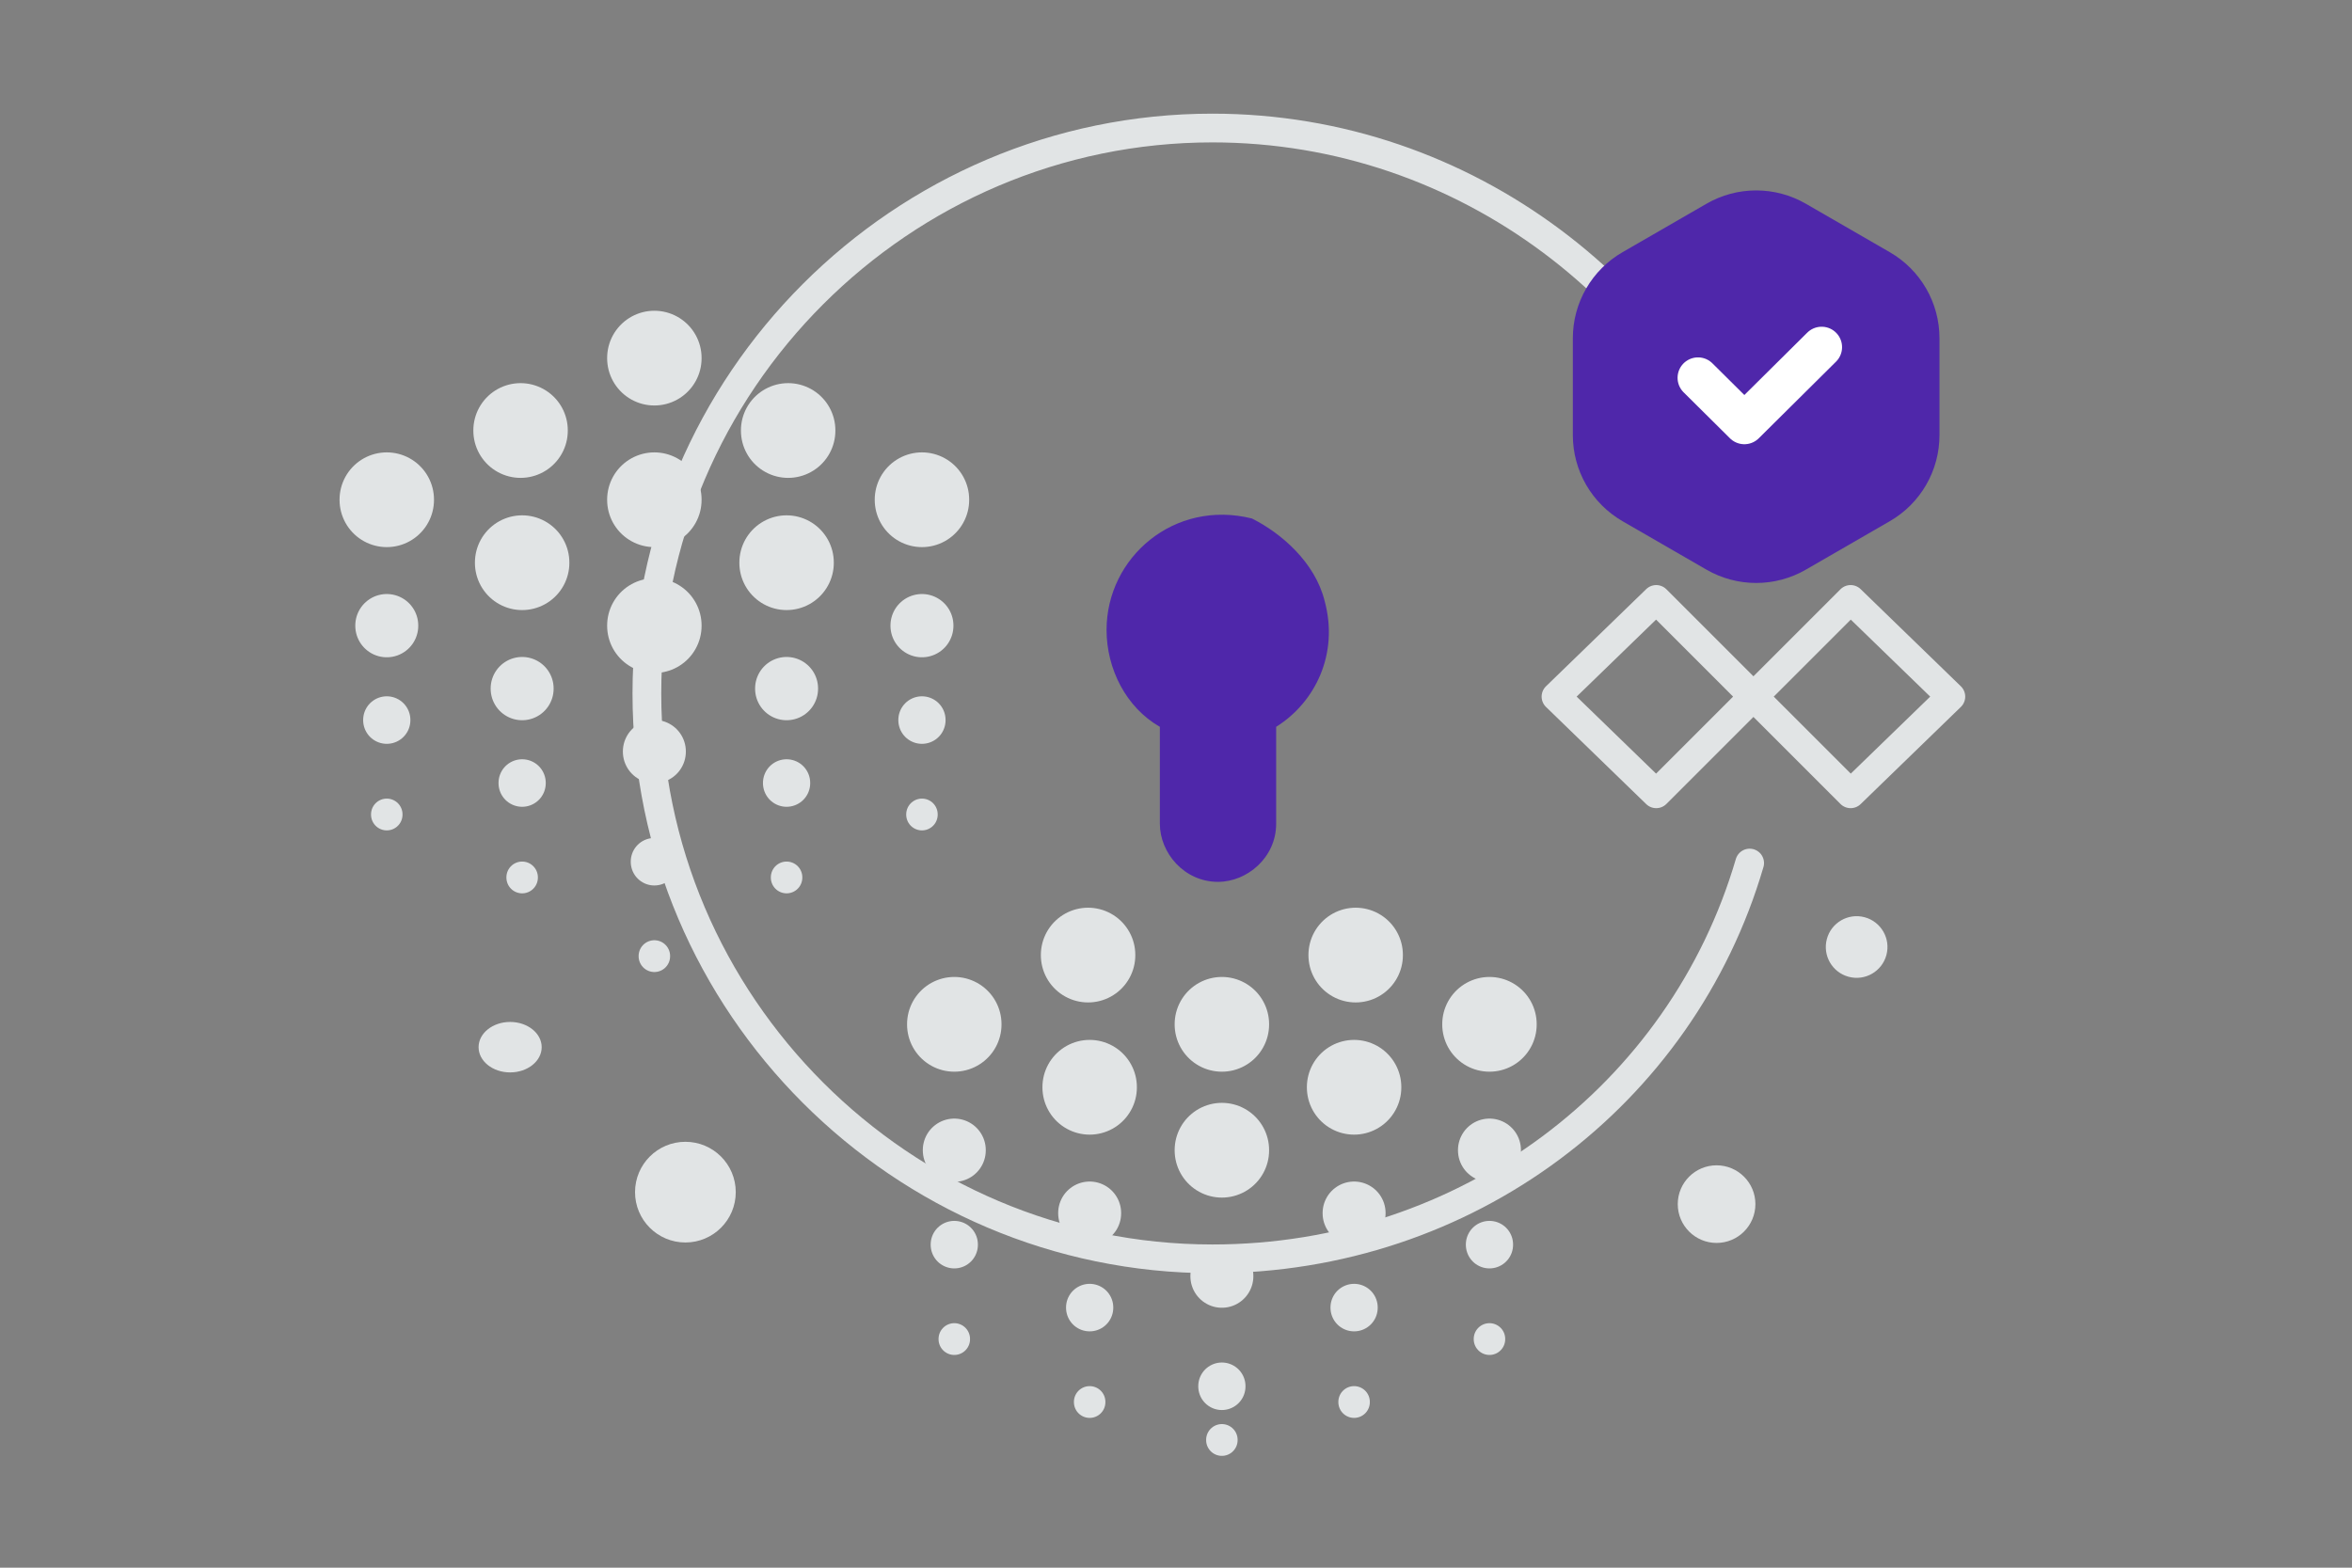 <svg width="900" height="600" viewBox="0 0 900 600" fill="none" xmlns="http://www.w3.org/2000/svg">
<rect x="0" y="0" width="900" height="600" fill="#808080" stroke="none"/>
<g clip-path="url(#clip0_1235_29265)">
<path d="M467.554 551.059V551.18" stroke="#E1E4E5" stroke-width="12.046" stroke-miterlimit="10" stroke-linecap="round" stroke-linejoin="round"/>
<path d="M506.868 229.964C512.431 250.361 503.16 268.903 488.326 278.175V315.26C488.326 328.239 477.2 337.511 466.075 337.511C453.095 337.511 443.824 326.385 443.824 315.26V278.175C430.844 270.758 423.427 255.924 423.427 241.09C423.427 213.276 449.386 191.025 479.054 198.442C490.18 204.005 503.16 215.13 506.868 229.964Z" fill="#4F27AA"/>
<path d="M671.671 200.478C643.54 113.919 561.308 49 463.93 49C344.911 49 247.532 146.379 247.532 265.398C247.532 384.416 344.911 481.795 463.93 481.795C561.308 481.795 643.54 419.04 669.507 330.317" stroke="#E1E4E5" stroke-width="11" stroke-miterlimit="10" stroke-linecap="round" stroke-linejoin="round"/>
<path d="M670.952 266.615L633.759 229.422L595.403 266.615L633.759 303.808L708.145 229.422L746.5 266.615L708.145 303.808L670.952 266.615Z" stroke="#E1E4E5" stroke-width="11" stroke-miterlimit="10" stroke-linecap="round" stroke-linejoin="round"/>
<path d="M250.394 137V137.12M250.394 191.208V191.329M250.394 239.394V239.514" stroke="#E1E4E5" stroke-width="36.139" stroke-miterlimit="10" stroke-linecap="round" stroke-linejoin="round"/>
<path d="M250.394 287.578V287.698" stroke="#E1E4E5" stroke-width="24.093" stroke-miterlimit="10" stroke-linecap="round" stroke-linejoin="round"/>
<path d="M250.394 329.742V329.863" stroke="#E1E4E5" stroke-width="18.07" stroke-miterlimit="10" stroke-linecap="round" stroke-linejoin="round"/>
<path d="M250.394 365.879V365.999" stroke="#E1E4E5" stroke-width="12.046" stroke-miterlimit="10" stroke-linecap="round" stroke-linejoin="round"/>
<path d="M148 191.207V191.328M352.787 191.207V191.328" stroke="#E1E4E5" stroke-width="36.139" stroke-miterlimit="10" stroke-linecap="round" stroke-linejoin="round"/>
<path d="M352.787 239.395V239.515M148 239.395V239.515" stroke="#E1E4E5" stroke-width="24.093" stroke-miterlimit="10" stroke-linecap="round" stroke-linejoin="round"/>
<path d="M352.787 275.531V275.651" stroke="#E1E4E5" stroke-width="18.07" stroke-miterlimit="10" stroke-linecap="round" stroke-linejoin="round"/>
<path d="M352.787 311.672V311.792" stroke="#E1E4E5" stroke-width="12.046" stroke-miterlimit="10" stroke-linecap="round" stroke-linejoin="round"/>
<path d="M148 275.531V275.651" stroke="#E1E4E5" stroke-width="18.07" stroke-miterlimit="10" stroke-linecap="round" stroke-linejoin="round"/>
<path d="M148 311.672V311.792" stroke="#E1E4E5" stroke-width="12.046" stroke-miterlimit="10" stroke-linecap="round" stroke-linejoin="round"/>
<path d="M199.799 215.301V215.422M199.197 164.707V164.827M300.988 215.301V215.422M301.59 164.707V164.827" stroke="#E1E4E5" stroke-width="36.139" stroke-miterlimit="10" stroke-linecap="round" stroke-linejoin="round"/>
<path d="M199.799 263.484V263.605" stroke="#E1E4E5" stroke-width="24.093" stroke-miterlimit="10" stroke-linecap="round" stroke-linejoin="round"/>
<path d="M199.799 299.625V299.746" stroke="#E1E4E5" stroke-width="18.07" stroke-miterlimit="10" stroke-linecap="round" stroke-linejoin="round"/>
<path d="M199.799 335.766V335.887" stroke="#E1E4E5" stroke-width="12.046" stroke-miterlimit="10" stroke-linecap="round" stroke-linejoin="round"/>
<path d="M300.988 263.484V263.605" stroke="#E1E4E5" stroke-width="24.093" stroke-miterlimit="10" stroke-linecap="round" stroke-linejoin="round"/>
<path d="M300.988 299.625V299.746" stroke="#E1E4E5" stroke-width="18.07" stroke-miterlimit="10" stroke-linecap="round" stroke-linejoin="round"/>
<path d="M300.988 335.766V335.887" stroke="#E1E4E5" stroke-width="12.046" stroke-miterlimit="10" stroke-linecap="round" stroke-linejoin="round"/>
<path d="M467.554 391.977V392.097M467.554 440.162V440.283" stroke="#E1E4E5" stroke-width="36.139" stroke-miterlimit="10" stroke-linecap="round" stroke-linejoin="round"/>
<path d="M467.554 488.348V488.469" stroke="#E1E4E5" stroke-width="24.093" stroke-miterlimit="10" stroke-linecap="round" stroke-linejoin="round"/>
<path d="M467.554 530.508V530.628" stroke="#E1E4E5" stroke-width="18.07" stroke-miterlimit="10" stroke-linecap="round" stroke-linejoin="round"/>
<path d="M365.161 391.977V392.097M569.948 391.977V392.097" stroke="#E1E4E5" stroke-width="36.139" stroke-miterlimit="10" stroke-linecap="round" stroke-linejoin="round"/>
<path d="M569.948 440.16V440.281M365.161 440.16V440.281" stroke="#E1E4E5" stroke-width="24.093" stroke-miterlimit="10" stroke-linecap="round" stroke-linejoin="round"/>
<path d="M569.948 476.301V476.422" stroke="#E1E4E5" stroke-width="18.07" stroke-miterlimit="10" stroke-linecap="round" stroke-linejoin="round"/>
<path d="M569.948 512.438V512.557" stroke="#E1E4E5" stroke-width="12.046" stroke-miterlimit="10" stroke-linecap="round" stroke-linejoin="round"/>
<path d="M365.161 476.301V476.422" stroke="#E1E4E5" stroke-width="18.07" stroke-miterlimit="10" stroke-linecap="round" stroke-linejoin="round"/>
<path d="M365.161 512.438V512.557" stroke="#E1E4E5" stroke-width="12.046" stroke-miterlimit="10" stroke-linecap="round" stroke-linejoin="round"/>
<path d="M416.96 416.067V416.188M416.358 365.473V365.594M518.149 416.067V416.188M518.751 365.473V365.594" stroke="#E1E4E5" stroke-width="36.139" stroke-miterlimit="10" stroke-linecap="round" stroke-linejoin="round"/>
<path d="M416.96 464.254V464.374" stroke="#E1E4E5" stroke-width="24.093" stroke-miterlimit="10" stroke-linecap="round" stroke-linejoin="round"/>
<path d="M416.96 500.395V500.515" stroke="#E1E4E5" stroke-width="18.07" stroke-miterlimit="10" stroke-linecap="round" stroke-linejoin="round"/>
<path d="M416.96 536.531V536.651" stroke="#E1E4E5" stroke-width="12.046" stroke-miterlimit="10" stroke-linecap="round" stroke-linejoin="round"/>
<path d="M518.149 464.254V464.374" stroke="#E1E4E5" stroke-width="24.093" stroke-miterlimit="10" stroke-linecap="round" stroke-linejoin="round"/>
<path d="M518.149 500.395V500.515" stroke="#E1E4E5" stroke-width="18.07" stroke-miterlimit="10" stroke-linecap="round" stroke-linejoin="round"/>
<path d="M518.149 536.531V536.651" stroke="#E1E4E5" stroke-width="12.046" stroke-miterlimit="10" stroke-linecap="round" stroke-linejoin="round"/>
<path d="M656.854 475.708C665.058 475.708 671.708 469.058 671.708 460.854C671.708 452.65 665.058 446 656.854 446C648.65 446 642 452.65 642 460.854C642 469.058 648.65 475.708 656.854 475.708Z" fill="#E1E4E5"/>
<path d="M699.053 359.394C697.367 365.688 701.102 372.157 707.395 373.844C713.689 375.53 720.159 371.795 721.845 365.501C723.531 359.208 719.796 352.738 713.503 351.052C707.209 349.365 700.739 353.101 699.053 359.394Z" fill="#E1E4E5"/>
<path d="M195.204 410.445C201.872 410.445 207.277 406.121 207.277 400.787C207.277 395.453 201.872 391.129 195.204 391.129C188.536 391.129 183.131 395.453 183.131 400.787C183.131 406.121 188.536 410.445 195.204 410.445Z" fill="#E1E4E5"/>
<path d="M243 456.269C243 466.911 251.627 475.538 262.269 475.538C272.911 475.538 281.538 466.911 281.538 456.269C281.538 445.627 272.911 437 262.269 437C251.627 437 243 445.627 243 456.269Z" fill="#E1E4E5"/>
<path d="M653 77.97C658.777 74.635 665.33 72.879 672 72.879C678.67 72.879 685.223 74.635 691 77.97L723.148 96.53C728.925 99.865 733.722 104.662 737.057 110.439C740.392 116.216 742.148 122.769 742.148 129.439V166.561C742.148 173.231 740.392 179.784 737.057 185.561C733.722 191.338 728.925 196.135 723.148 199.47L691 218.03C685.223 221.365 678.67 223.121 672 223.121C665.33 223.121 658.777 221.365 653 218.03L620.852 199.47C615.075 196.135 610.278 191.338 606.943 185.561C603.608 179.784 601.852 173.231 601.852 166.561V129.439C601.852 122.769 603.608 116.216 606.943 110.439C610.278 104.662 615.075 99.865 620.852 96.53L653 77.97Z" fill="#4F27AA"/>
<path d="M697.053 132.867L667.487 162.197L649.747 144.599" stroke="white" stroke-width="15.638" stroke-linecap="round" stroke-linejoin="round"/>
</g>
<defs>
<clipPath id="clip0_1235_29265">
<rect width="900" height="600" fill="white"/>
</clipPath>
</defs>
</svg>
